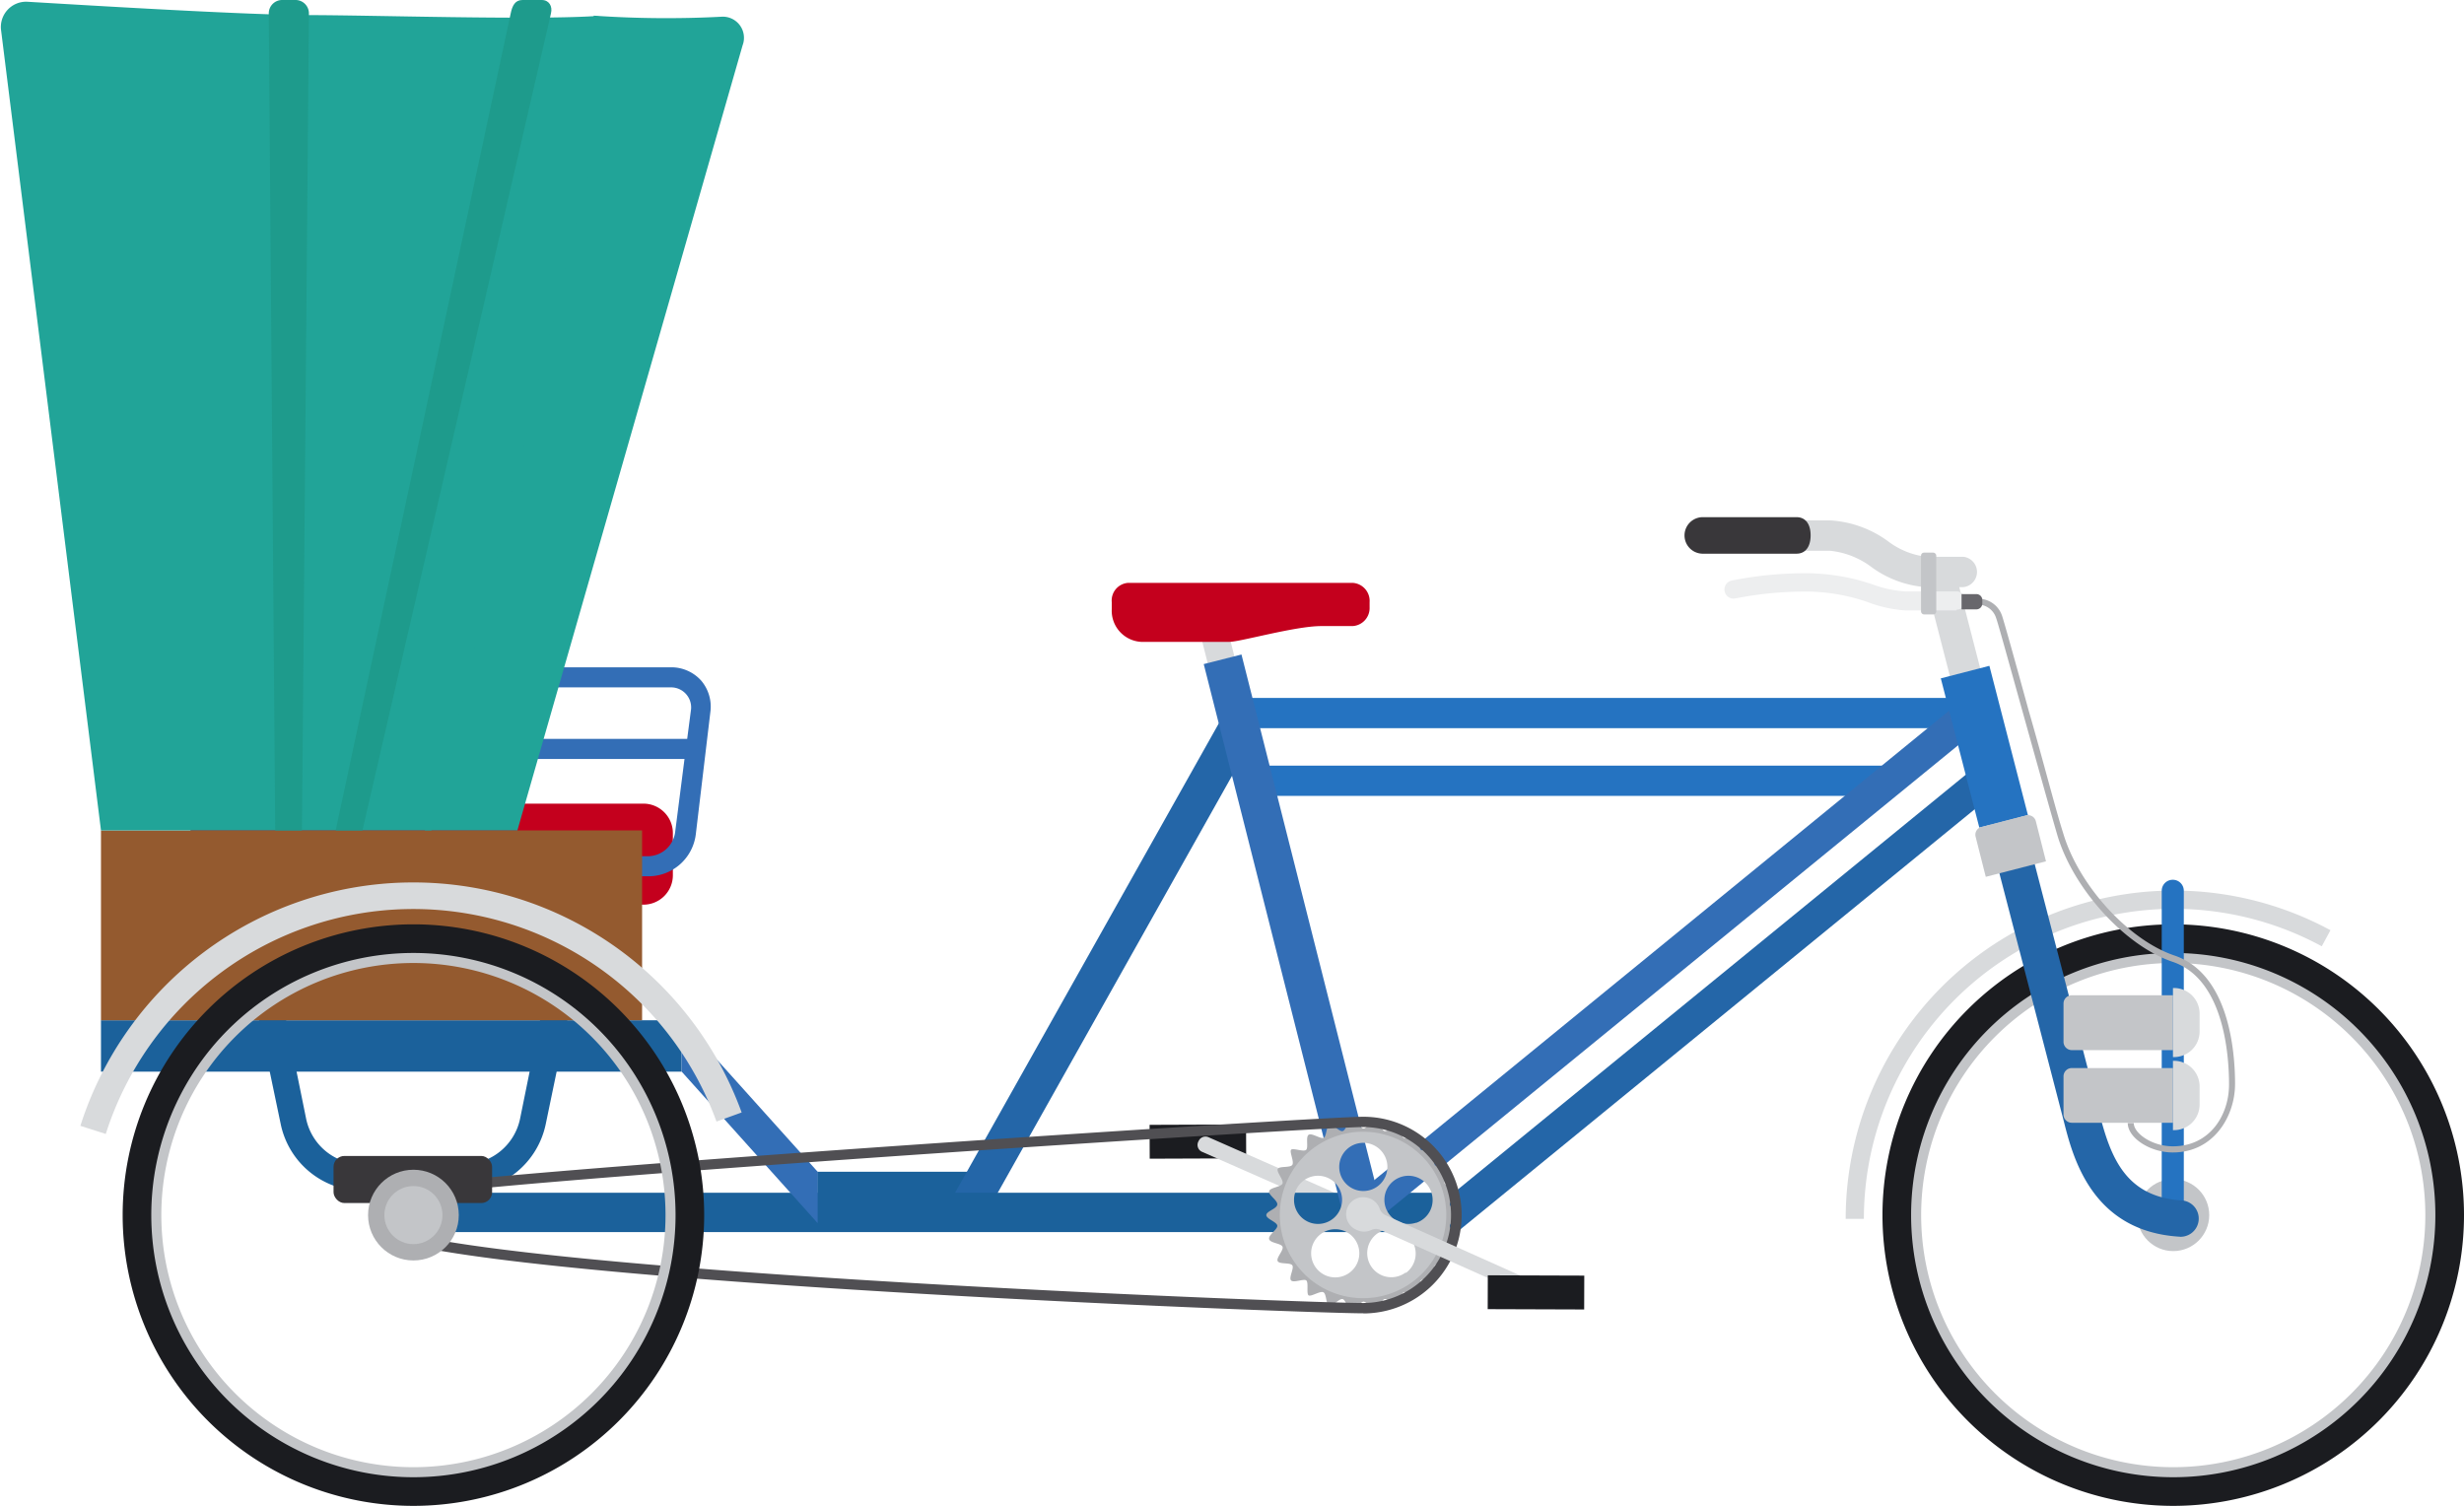 <svg xmlns="http://www.w3.org/2000/svg" viewBox="-0.087 0 184.147 112.54"><title>Depositphotos_81117944_02</title><g data-name="Layer 2"><path fill="#1b1c20" d="M85.828 84.065l7.21-.027.009 2.53-7.21.027z"/><path d="M89.77 86.09l10.44 4.6a.89.89 0 0 1 .46.51 1.26 1.26 0 0 0 .88.77 1.27 1.27 0 0 0 .81-2.4 1.26 1.26 0 0 0-1.06 0 .8.8 0 0 1-.67 0l-10.4-4.58a.56.56 0 0 0-.74.29.56.56 0 0 0 .28.81z" fill="#d8dadc"/><path d="M34.58 89H27a6.26 6.26 0 0 1-6.11-5l-3.62-17.33 2-.4 3.53 17.38A4.26 4.26 0 0 0 27 87h7.62a4.26 4.26 0 0 0 4.16-3.39l3.52-17.34 2 .4-3.61 17.38A6.26 6.26 0 0 1 34.58 89z" fill="#1b619b"/><path fill="#1b619b" d="M60.99 87.57h12.88v3.84H60.99z"/><path fill="#2466a8" d="M70.81 89.994l20.721-36.878 2.424 1.362-20.72 36.878z"/><path fill="#1b619b" d="M30.78 89.14h77.96v2.94H30.78z"/><path fill="#1b619b" d="M7.46 76.25h43.39v3.84H7.46z"/><path d="M48 60.06H14.15v7.55H48a2.2 2.2 0 0 0 2.2-2.2v-3.15a2.2 2.2 0 0 0-2.2-2.2z" fill="#c4001d"/><path d="M52.32 50.87a3 3 0 0 0-2.25-1H31.29v1.5h18.78A1.5 1.5 0 0 1 51.56 53l-.29 2.22h-18.7v1.5h18.5l-.7 5.47a2.07 2.07 0 0 1-2 1.8h-17v1.5h17a3.57 3.57 0 0 0 3.54-3.11L53 53.23a3 3 0 0 0-.68-2.36z" fill="#336eb6"/><path fill="#945a2f" d="M7.46 62.06H47.9v14.19H7.46z"/><path d="M38.58 62.06h-6.92L44.29 1.17a78.82 78.82 0 0 0 9.54.08 1.58 1.58 0 0 1 1.58 2.14z" fill="#21a498"/><path d="M32.16 62.06H7.46L0 2.31A1.89 1.89 0 0 1 1.94.13c4.9.29 16.59 1 21.11 1s16.33.37 21.21.08a1.89 1.89 0 0 1 1.92 2.18z" fill="#21a498"/><path d="M22.48 62.06h-2L20 1a1 1 0 0 1 1-1h1a1 1 0 0 1 1 1z" fill="#1e9b8c"/><path d="M27 62.06h-2L38.08 1c.12-.58.33-1 .88-1h1.44c.55 0 .82.47.69 1z" fill="#1e9b8c"/><path fill="#336eb6" d="M50.85 80.08l10.17 11.33v-3.84L50.85 76.25v3.83z"/><path fill="#2573c1" d="M91.52 52.16h55v2.26h-55z"/><path fill="#2573c1" d="M93.7 57.22h47.53v2.26H93.7z"/><path fill="#336eb6" d="M146.28 52.54l-45.97 37.54 1.6 1.83 45.97-37.54-1.6-1.83z"/><path fill="#2466a8" d="M147.03 57.73l-39.85 32.54 1.6 1.83 39.85-32.55-1.6-1.82z"/><path fill="#d8dadc" d="M89.032 45.068l1.997-.505 7.539 29.79-1.997.506z"/><path fill="#d8dadc" d="M143.625 42.723l2.265-.585 5.06 19.608-2.266.585z"/><path fill="#2573c1" d="M144.959 50.697l3.631-.937 2.879 11.154-3.631.937z"/><path fill="#336eb6" d="M89.874 49.63l2.821-.715 10.683 42.22-2.82.713z"/><path d="M109.09 90.81c0-.28-.79-.51-.82-.79s.68-.69.61-1-.89-.31-1-.57.49-.83.36-1.08-.93-.09-1.09-.31.28-.92.09-1.13-.93.14-1.13 0 0-1-.18-1.12-.87.36-1.11.23-.18-.95-.44-1-.75.56-1 .49-.4-.87-.68-.91-.6.72-.88.72-.61-.75-.88-.72-.41.84-.68.91-.77-.59-1-.49-.2.92-.44 1-.88-.39-1.11-.23 0 .94-.18 1.12-1-.16-1.13 0 .25.9.09 1.13-1 .07-1.09.31.46.82.36 1.08-.92.29-1 .57.64.68.61 1-.82.5-.82.79.79.51.82.79-.68.69-.61 1 .89.31 1 .57-.49.83-.36 1.08.93.09 1.09.31-.28.92-.09 1.13.93-.14 1.13 0 0 1 .18 1.12.87-.36 1.11-.23.18.95.44 1 .75-.56 1-.49.4.87.68.91.6-.72.88-.72.61.75.88.72.41-.84.68-.91.77.59 1 .49.2-.92.44-1 .88.39 1.11.23 0-.94.18-1.12 1 .16 1.13 0-.25-.9-.09-1.13 1-.07 1.09-.31-.46-.82-.36-1.08.92-.29 1-.57-.64-.68-.61-1 .82-.51.82-.79zm-7.29 5.92a5.92 5.92 0 1 1 5.92-5.92 5.92 5.92 0 0 1-5.92 5.92z" fill="#aeafb2"/><path d="M101.8 84.58a6.22 6.22 0 1 0 6.2 6.23 6.22 6.22 0 0 0-6.2-6.23zm-5.1 4.54a1.8 1.8 0 1 1 1.15 2.26 1.8 1.8 0 0 1-1.14-2.26zm4.46 5.6a1.8 1.8 0 1 1-.4-2.51 1.8 1.8 0 0 1 .4 2.51zM100 87.21a1.8 1.8 0 1 1 1.8 1.8 1.8 1.8 0 0 1-1.8-1.8zm4.95 7.9a1.8 1.8 0 1 1 .4-2.51 1.8 1.8 0 0 1-.35 2.52zm.79-3.73a1.8 1.8 0 1 1 1.15-2.26 1.8 1.8 0 0 1-1.14 2.27z" fill="#c3c5c8"/><path d="M101.8 98.15c-4.17 0-58.25-2.06-71.55-5.18a2.23 2.23 0 0 1-2-2.16 2.11 2.11 0 0 1 2.11-2.19c13.31-1.62 68.37-5.16 71.44-5.16a7.35 7.35 0 0 1 0 14.7zm0-13.92c-3.07 0-58.05 3.5-71.35 5.15C29 89.56 29 90.5 29 90.81s0 1.08 1.4 1.41c13.25 3.11 67.21 5.16 71.38 5.16a6.57 6.57 0 0 0 0-13.15z" fill="#504f53"/><path d="M114.39 95.71l-10.93-4.89a.89.89 0 0 1-.45-.52 1.26 1.26 0 0 0-.88-.78 1.27 1.27 0 0 0-.82 2.4 1.26 1.26 0 0 0 1.1 0 .78.78 0 0 1 .67 0l10.85 4.85z" fill="#d8dadc"/><path fill="#1b1c20" d="M111.096 97.839l.008-2.53 7.21.024-.008 2.53z"/><rect x="24.84" y="86.39" width="11.85" height="3.52" rx=".81" ry=".81" fill="#39373a"/><path d="M30.81 70.39a20.41 20.41 0 1 0 20.41 20.42 20.41 20.41 0 0 0-20.41-20.42zm0 39.26a18.84 18.84 0 1 1 18.84-18.84 18.84 18.84 0 0 1-18.84 18.84z" fill="#c3c5c8"/><circle cx="30.81" cy="90.81" r="3.39" fill="#aeafb2"/><path d="M7.83 84.75l-1.91-.61a26.11 26.11 0 0 1 49.42-1l-1.88.68a24.11 24.11 0 0 0-45.64.92z" fill="#d8dadc"/><circle cx="30.81" cy="90.81" r="2.17" fill="#c3c5c8"/><path d="M30.81 69.08a21.73 21.73 0 1 0 21.73 21.73 21.73 21.73 0 0 0-21.73-21.73zm0 41.32A19.59 19.59 0 1 1 50.4 90.81a19.59 19.59 0 0 1-19.59 19.59z" fill="#1b1c20"/><path d="M162.33 70.39a20.41 20.41 0 1 0 20.41 20.41 20.41 20.41 0 0 0-20.41-20.41zm0 39.26a18.84 18.84 0 1 1 18.84-18.84 18.84 18.84 0 0 1-18.84 18.84z" fill="#c3c5c8"/><circle cx="162.33" cy="90.81" r="2.69" fill="#c3c5c8"/><path d="M139.21 91.09h-1.36a24.54 24.54 0 0 1 36.23-21.57l-.65 1.2a23.18 23.18 0 0 0-34.22 20.38z" fill="#d8dadc"/><path d="M162.33 69.08a21.73 21.73 0 1 0 21.73 21.73 21.73 21.73 0 0 0-21.73-21.73zm0 41.32a19.59 19.59 0 1 1 19.59-19.59 19.59 19.59 0 0 1-19.59 19.59z" fill="#1b1c20"/><path d="M163.12 66.57V90h-1.65V66.57a.82.82 0 0 1 .82-.82.82.82 0 0 1 .83.82z" fill="#2573c1"/><path d="M162.83 92.42h-.09c-6.5-.43-7.91-5.94-8.58-8.59l-5-19.25a1.36 1.36 0 1 1 2.64-.68l5 19.26c.84 3.29 1.94 6.27 6.12 6.55a1.36 1.36 0 0 1-.09 2.72z" fill="#2466a8"/><path d="M147.56 62.53l.76 3 4.5-1.16-.76-3a.6.6 0 0 0-.73-.43l-3.33.86a.6.6 0 0 0-.44.73z" fill="#c3c5c8"/><path d="M162.31 78.48h-7.56a.62.62 0 0 1-.62-.62V75a.62.62 0 0 1 .62-.62h7.56z" fill="#c3c5c8"/><path d="M162.31 79h.08a1.91 1.91 0 0 0 1.91-1.91v-1.34a1.91 1.91 0 0 0-1.91-1.91h-.08z" fill="#d8dadc"/><path d="M162.31 83.91h-7.56a.62.62 0 0 1-.62-.62v-2.85a.62.62 0 0 1 .62-.62h7.56z" fill="#c3c5c8"/><path d="M162.31 84.46h.08a1.91 1.91 0 0 0 1.91-1.91v-1.36a1.91 1.91 0 0 0-1.91-1.91h-.08z" fill="#d8dadc"/><path d="M146.59 43.88h-2.73a7.81 7.81 0 0 1-4.08-1.5 6.19 6.19 0 0 0-3.11-1.22h-7a1.14 1.14 0 0 1 0-2.27h7a8.12 8.12 0 0 1 4.33 1.55 5.84 5.84 0 0 0 2.9 1.17h2.73a1.14 1.14 0 0 1 0 2.27z" fill="#d8dadc"/><path d="M134.17 41.38h-7a1.36 1.36 0 1 1 0-2.73h7c.75 0 1.06.61 1.06 1.36s-.31 1.37-1.06 1.37z" fill="#39373a"/><path d="M146.13 45.62h-3.79a9.63 9.63 0 0 1-2.84-.62 14.16 14.16 0 0 0-4.5-.79 27.23 27.23 0 0 0-5.38.51.68.68 0 0 1-.3-1.33 28.21 28.21 0 0 1 5.68-.55 15.52 15.52 0 0 1 4.9.85 8.51 8.51 0 0 0 2.45.51h3.79a.68.68 0 0 1 0 1.36z" fill="#edeeef"/><rect x="143.48" y="41.3" width="1.14" height="4.62" rx=".22" ry=".22" fill="#c3c5c8"/><path d="M162.3 86.13c-1.7 0-3.37-1.09-3.37-2.2h.45c0 .77 1.37 1.74 2.92 1.74 2.76 0 4.2-2.32 4.2-4.62s-.41-7.89-4.22-9.17c-3.56-1.2-7.42-5.45-8.61-9.46-.52-1.78-1.61-5.69-2.57-9.13s-1.88-6.78-2-7.08a1.44 1.44 0 0 0-1.09-1h-.4v-.45h.4a1.87 1.87 0 0 1 1.52 1.24c.12.33 1 3.47 2 7.12 1 3.44 2 7.35 2.57 9.13 1.14 3.89 4.88 8 8.32 9.16 4.09 1.38 4.53 7.18 4.53 9.6s-1.6 5.12-4.65 5.12z" fill="#aeafb2"/><path d="M147.62 45.54h-1.11V44.4h1.11a.44.44 0 0 1 .44.44v.26a.44.44 0 0 1-.44.44z" fill="#68676c"/><path d="M101 43.56H84.23A1.32 1.32 0 0 0 83 45v.53a2.33 2.33 0 0 0 2.2 2.44h6.59c.8 0 4.93-1.18 6.85-1.18H101a1.35 1.35 0 0 0 1.27-1.41V45a1.35 1.35 0 0 0-1.27-1.44z" fill="#c4001d"/></g></svg>